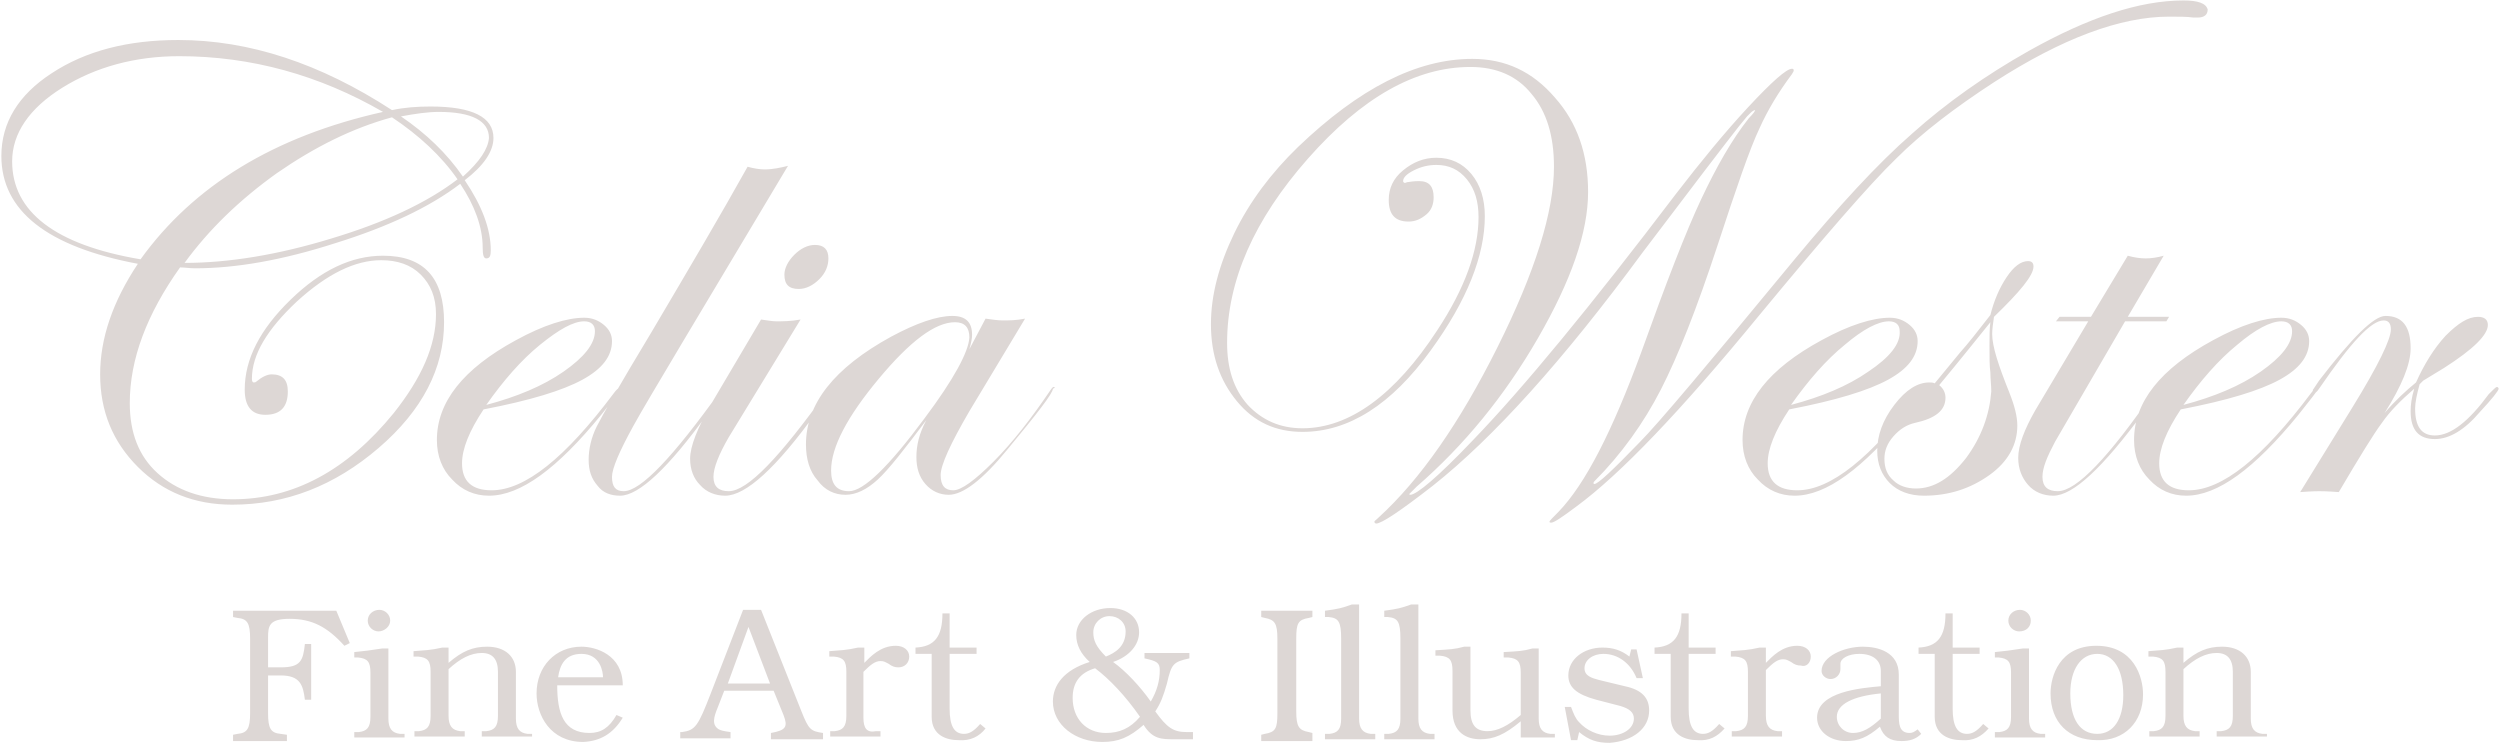 <svg width="935" height="278" viewBox="0 0 935 278" fill="none" xmlns="http://www.w3.org/2000/svg">
<path d="M933.817 144.715C933.482 144.715 932.474 145.723 930.795 147.404C923.406 157.488 916.689 162.866 910.644 162.866C905.607 162.866 903.256 159.505 903.256 152.782C903.256 150.429 903.927 147.404 904.935 143.706L906.278 142.362C909.637 140.345 912.323 138.664 914.003 137.656C925.086 130.596 930.459 125.218 930.459 121.521C930.459 119.504 929.116 118.495 926.765 118.495C923.07 118.495 919.376 120.848 914.674 125.554C910.308 130.26 906.614 136.311 903.592 143.034C899.897 146.059 895.867 149.757 891.837 154.463C898.218 144.378 901.576 136.311 901.576 130.26C901.576 122.193 898.554 118.159 892.173 118.159C887.807 118.159 879.747 126.227 867.321 142.362L865.306 145.387C864.97 145.723 864.97 146.059 864.97 146.395C864.97 146.731 864.97 147.068 865.306 147.068C865.977 147.068 866.649 146.395 867.321 145.387C879.075 128.243 886.799 119.84 891.501 119.84C893.18 119.84 894.188 120.848 894.188 123.201C894.188 126.899 889.486 136.647 879.747 152.446L860.268 184.043C864.634 183.707 867.321 183.707 867.321 183.707C867.992 183.707 870.343 183.707 874.709 184.043C882.433 170.934 887.807 162.194 890.83 158.16C893.852 153.79 897.882 149.757 902.92 145.387C901.912 148.748 901.576 151.437 901.576 153.79C901.576 160.849 904.599 164.211 910.644 164.211C916.018 164.211 921.727 160.849 927.436 154.127C932.138 149.084 934.489 146.059 934.489 145.387C934.489 145.051 934.153 144.715 933.817 144.715ZM845.491 139C837.767 144.378 828.027 148.412 816.608 151.437C822.989 142.362 829.706 134.63 836.759 128.916C843.476 123.201 849.185 120.176 853.215 120.176C855.902 120.176 857.245 121.521 857.245 123.874C857.245 128.58 853.215 133.622 845.491 139ZM866.649 145.051C865.977 145.051 865.306 145.723 864.298 147.068C846.163 171.27 831.05 183.371 818.624 183.371C811.235 183.371 807.541 180.01 807.541 173.287C807.541 167.909 810.227 161.186 815.601 153.118C833.065 149.757 845.155 146.059 852.544 142.025C859.932 137.992 863.626 133.286 863.626 127.571C863.626 125.218 862.619 123.201 860.604 121.521C858.589 119.84 856.238 118.831 853.215 118.831C846.834 118.831 838.102 121.521 827.691 127.235C807.877 137.992 798.137 150.429 798.137 164.547C798.137 170.598 800.152 175.64 803.846 179.337C807.541 183.371 812.242 185.388 817.616 185.388C829.37 185.388 843.14 175.304 859.596 155.135L864.634 148.748C865.977 147.068 866.649 146.059 866.649 145.723C867.321 145.387 866.985 145.051 866.649 145.051ZM795.786 118.495L809.22 95.637C806.869 96.31 804.518 96.646 802.503 96.646C800.488 96.646 798.137 96.31 795.786 95.637L782.017 118.495H770.262L768.919 120.176H781.009L761.194 153.454C757.164 160.513 754.813 166.564 754.813 171.27C754.813 175.304 756.157 178.665 758.508 181.354C760.859 184.043 764.217 185.388 767.911 185.388C775.3 185.388 786.383 174.968 801.496 154.463L806.533 147.404C807.205 146.395 807.541 145.723 807.877 145.387C807.877 145.051 807.541 144.715 807.205 144.715C806.869 144.715 806.197 145.051 805.862 146.059C788.734 170.934 776.643 183.707 769.591 183.707C765.896 183.707 763.881 182.027 763.881 178.329C763.881 174.968 765.56 170.934 768.583 165.219L794.779 120.176H810.227L811.235 118.495H795.786ZM735.335 171.27C729.289 179.001 723.244 182.699 716.527 182.699C713.169 182.699 710.146 181.69 708.131 179.674C705.781 177.657 704.773 174.968 704.773 171.606C704.773 168.581 705.781 165.892 708.131 163.202C710.482 160.513 713.169 158.833 716.192 158.16C723.916 156.48 727.61 153.454 727.61 148.748C727.61 147.068 726.939 145.387 725.259 144.042C733.655 133.958 740.036 125.89 744.402 120.512C744.067 122.865 744.066 125.89 744.066 129.252C744.066 133.622 744.067 136.983 744.402 139.336C744.402 141.689 744.738 144.042 744.738 146.395C744.067 155.135 741.044 163.539 735.335 171.27ZM758.508 97.654C755.821 97.654 753.134 99.671 750.448 103.705C747.761 107.739 745.746 112.445 744.402 117.823C739.701 123.874 736.006 128.58 732.984 131.941L723.58 143.37C722.908 143.034 722.237 143.034 721.565 143.034C717.199 143.034 712.833 145.723 708.467 151.437C704.101 157.152 702.086 162.866 702.086 168.581C702.086 173.623 703.765 177.657 706.788 180.682C709.811 183.707 714.177 185.388 719.55 185.388C728.954 185.388 737.014 182.699 744.066 177.657C751.119 172.615 754.478 166.228 754.478 159.169C754.478 155.807 753.47 151.774 751.455 146.731C747.425 136.647 745.074 129.588 745.074 124.882C745.074 123.201 745.41 120.848 745.746 118.495C755.485 109.083 760.523 103.033 760.523 99.671C760.523 98.327 759.851 97.654 758.508 97.654ZM698.728 139C691.003 144.378 681.264 148.412 669.845 151.437C676.226 142.362 682.943 134.63 689.996 128.916C696.713 123.201 702.422 120.176 706.452 120.176C709.139 120.176 710.482 121.521 710.482 123.874C710.818 128.58 706.788 133.622 698.728 139ZM720.222 145.051C719.55 145.051 718.878 145.723 717.871 147.068C699.735 171.27 684.622 183.371 672.196 183.371C664.808 183.371 661.113 180.01 661.113 173.287C661.113 167.909 663.8 161.186 669.174 153.118C686.638 149.757 698.728 146.059 706.116 142.025C713.505 137.992 717.199 133.286 717.199 127.571C717.199 125.218 716.192 123.201 714.177 121.521C712.161 119.84 709.811 118.831 706.788 118.831C700.407 118.831 691.675 121.521 681.264 127.235C661.449 137.992 651.71 150.429 651.71 164.547C651.71 170.598 653.725 175.64 657.419 179.337C661.114 183.371 665.815 185.388 671.189 185.388C682.943 185.388 696.713 175.304 713.169 155.135L718.207 148.748C719.55 147.068 720.222 146.059 720.222 145.723C720.558 145.387 720.558 145.051 720.222 145.051ZM816.608 0.172C800.152 0.172 781.009 6.559 758.844 18.997C742.723 28.072 727.946 38.493 715.184 49.922C702.086 61.351 687.645 77.15 671.189 96.982C639.284 135.639 620.141 158.496 613.088 165.556C603.013 175.976 597.639 181.018 596.296 181.018C595.96 181.018 595.96 180.682 595.96 180.682C595.96 180.346 596.296 180.01 596.296 180.01C606.371 169.925 614.767 158.16 621.148 145.723C627.529 133.286 634.582 115.47 642.306 91.94C649.359 70.427 654.397 55.636 658.091 47.905C661.113 41.182 665.144 34.459 670.181 27.736C670.517 27.064 670.853 26.728 670.853 26.392C670.853 25.719 670.517 25.719 670.181 25.719C668.166 25.719 662.793 30.425 653.725 40.174C644.993 49.586 635.925 60.678 626.858 72.444C594.953 114.462 569.764 145.051 550.957 164.547C537.859 178.329 529.799 185.052 527.448 185.052C527.112 185.052 527.112 185.052 527.112 184.716C527.112 184.716 528.12 183.707 529.799 182.027C547.599 166.564 562.712 148.076 575.138 126.563C587.564 105.049 593.945 86.898 593.945 71.771C593.945 57.653 589.915 45.888 581.519 36.476C573.123 26.728 563.048 22.022 550.621 22.022C529.799 22.022 508.305 33.114 485.468 54.964C475.393 64.712 467.332 75.469 461.623 87.234C455.914 98.999 452.891 110.428 452.891 121.184C452.891 132.949 456.25 142.362 462.631 150.093C469.012 157.824 477.072 161.522 487.147 161.522C504.275 161.522 520.396 151.437 535.173 130.933C548.606 112.445 555.323 95.637 555.323 80.847C555.323 74.46 553.644 69.082 550.286 65.048C546.927 61.014 542.561 58.998 537.188 58.998C532.486 58.998 528.456 60.678 524.762 63.704C521.067 66.729 519.388 70.427 519.388 74.796C519.388 80.175 521.739 82.864 526.777 82.864C529.463 82.864 531.478 81.856 533.493 80.175C535.508 78.494 536.18 76.141 536.18 73.788C536.18 69.754 534.501 67.737 530.807 67.737C530.135 67.737 528.792 67.737 526.777 68.074C526.105 68.074 525.769 68.41 525.433 68.41C525.097 68.41 524.762 68.074 524.762 67.737C524.762 66.393 526.105 65.048 528.792 63.704C531.478 62.359 534.165 61.687 537.188 61.687C541.889 61.687 545.584 63.367 548.606 67.065C551.629 70.763 552.972 75.469 552.972 81.183C552.972 93.621 547.935 107.739 537.523 123.537C521.739 147.74 504.611 160.177 487.147 160.177C478.751 160.177 472.034 157.152 466.661 151.437C461.287 145.387 458.936 137.656 458.936 128.243C458.936 105.049 469.012 82.192 489.162 59.334C509.313 36.476 529.463 25.047 549.95 25.047C559.689 25.047 567.413 28.409 572.787 35.131C578.496 41.854 581.183 50.93 581.183 62.359C581.183 79.166 574.13 101.688 560.025 129.924C545.92 158.16 531.143 179.337 515.694 193.456C514.686 194.464 514.015 194.8 514.015 195.136C514.015 195.472 514.35 195.809 514.686 195.809C516.701 195.809 523.754 191.102 535.844 181.69C558.346 163.875 584.541 134.966 614.431 94.293C633.239 69.418 645.329 53.619 650.367 47.233L653.389 43.535L654.732 42.19C655.404 41.518 656.076 41.182 656.412 41.182C656.412 41.518 655.74 42.527 654.061 44.207C647.68 52.275 641.97 62.359 636.261 74.46C630.552 86.561 623.163 105.722 613.76 131.941C603.013 161.186 592.938 181.018 582.862 191.439C580.511 193.792 579.504 194.8 579.504 195.136C579.504 195.472 579.84 195.472 580.176 195.472C581.183 195.472 584.206 193.456 589.579 189.422C606.035 177.321 628.537 153.79 657.755 118.159C681.936 88.915 699.064 69.082 709.139 59.334C718.878 49.586 731.305 40.174 745.746 30.762C771.27 14.29 793.099 6.223 811.235 6.223C814.929 6.223 817.952 6.223 820.303 6.559H821.982C824.333 6.559 825.676 5.551 825.676 3.534C825.005 1.181 821.982 0.172 816.608 0.172ZM345.758 156.48C332.324 174.631 322.92 183.707 317.547 183.707C312.845 183.707 310.83 181.018 310.83 175.976C310.83 167.236 316.875 155.807 328.63 141.689C340.384 127.571 349.788 120.512 357.176 120.512C360.87 120.512 362.55 122.529 362.55 126.227C362.214 131.605 356.84 141.689 345.758 156.48ZM394.119 144.715C393.783 144.715 393.447 145.051 392.776 146.059C385.723 156.48 378.67 165.555 371.617 172.615C364.565 179.674 359.527 183.371 356.505 183.371C353.482 183.371 351.803 181.69 351.803 177.657C351.803 173.959 355.497 165.892 362.55 153.79L383.372 119.168C380.013 119.84 377.327 119.84 374.976 119.84C373.297 119.84 370.946 119.504 368.595 119.168L362.55 130.596C363.221 128.243 363.557 126.563 363.557 125.218C363.557 120.512 361.206 118.159 356.169 118.159C350.459 118.159 342.735 120.848 333.331 125.89C311.837 137.656 301.426 151.101 301.426 166.228C301.426 171.606 302.77 176.312 305.792 179.674C308.479 183.371 312.173 185.052 316.203 185.052C320.234 185.052 324.264 183.035 328.294 179.337C332.324 175.64 338.369 167.909 346.429 157.152C343.743 162.194 342.735 166.564 342.735 170.934C342.735 174.968 343.743 178.329 346.093 181.018C348.444 183.707 351.467 185.052 354.825 185.052C360.199 185.052 367.587 179.337 376.655 168.245C388.074 154.463 393.783 147.068 393.783 145.387C394.791 145.051 394.455 144.715 394.119 144.715ZM310.83 144.715C310.494 144.715 310.158 145.051 309.487 146.059C291.687 170.934 279.597 183.707 272.544 183.707C268.85 183.707 266.835 182.027 266.835 178.329C266.835 174.968 268.85 169.925 272.544 163.539L299.411 119.504C295.717 120.176 292.695 120.176 290.344 120.176C289 120.176 286.985 119.84 284.634 119.504L266.163 150.765C260.789 160.177 258.103 166.9 258.103 171.606C258.103 175.64 259.446 179.001 261.797 181.354C264.148 184.043 267.506 185.388 271.201 185.388C278.925 185.388 290.344 174.968 305.121 154.463L310.158 147.404C310.83 146.395 311.166 145.723 311.502 145.387C311.502 145.051 311.166 144.715 310.83 144.715ZM304.785 91.604C302.098 91.604 299.411 92.948 297.06 95.301C294.71 97.654 293.366 100.343 293.366 102.696C293.366 106.394 295.045 108.075 298.74 108.075C301.426 108.075 304.113 106.73 306.464 104.377C308.815 102.024 309.822 99.335 309.822 96.646C309.822 93.284 308.143 91.604 304.785 91.604ZM285.978 63.367C284.298 63.367 281.948 63.031 279.597 62.359C269.857 79.839 257.767 100.343 243.662 124.21C231.907 143.706 225.19 155.471 223.175 159.505C221.16 163.539 220.153 167.909 220.153 171.942C220.153 175.976 221.16 179.001 223.511 181.69C225.526 184.38 228.549 185.388 231.907 185.388C238.96 185.388 250.043 174.968 264.82 154.463L269.857 147.404C270.529 146.731 271.201 146.059 271.201 145.387C271.201 145.051 271.201 144.715 270.865 144.715C270.193 144.715 269.857 145.051 269.521 146.059C251.722 170.934 239.631 183.707 233.25 183.707C230.228 183.707 228.884 182.027 228.884 178.329C228.884 175.304 231.571 168.917 236.945 159.169C242.318 149.421 261.797 117.151 294.71 62.023C292.023 62.695 289 63.367 285.978 63.367ZM210.749 139C203.025 144.378 193.285 148.412 181.867 151.437C188.248 142.362 194.964 134.63 202.017 128.916C209.07 123.201 214.443 120.176 218.473 120.176C221.16 120.176 222.503 121.521 222.503 123.874C222.503 128.58 218.473 133.622 210.749 139ZM231.907 145.051C231.235 145.051 230.564 145.723 229.556 147.068C211.421 171.27 196.308 183.371 183.882 183.371C176.493 183.371 172.799 180.01 172.799 173.287C172.799 167.909 175.486 161.186 180.859 153.118C198.323 149.757 210.413 146.059 217.802 142.025C225.19 137.992 228.884 133.286 228.884 127.571C228.884 125.218 227.877 123.201 225.862 121.521C223.847 119.84 221.496 118.831 218.473 118.831C212.092 118.831 203.36 121.521 192.949 127.235C173.135 137.992 163.395 150.429 163.395 164.547C163.395 170.598 165.41 175.64 169.105 179.337C172.799 183.371 177.501 185.388 182.874 185.388C194.629 185.388 208.398 175.304 224.854 155.135L229.892 148.748C231.235 147.068 231.907 146.059 231.907 145.723C232.579 145.387 232.243 145.051 231.907 145.051ZM52.567 96.982C20.662 91.604 4.542 79.166 4.542 60.342C4.542 49.922 10.923 40.51 23.349 32.778C35.775 25.047 50.552 21.013 67.008 21.013C93.876 21.013 119.4 28.072 143.245 41.854C102.608 50.93 72.382 69.418 52.567 96.982ZM123.766 89.251C103.951 95.301 85.48 98.327 69.023 98.327C78.091 85.889 89.51 74.796 103.615 64.712C117.721 54.964 131.826 47.905 146.603 43.871C156.678 50.594 165.074 58.325 171.12 67.065C159.701 75.805 143.916 83.2 123.766 89.251ZM173.135 66.057C167.089 57.317 159.365 49.922 149.962 43.535C155.335 42.527 160.037 41.854 164.067 41.854C176.493 41.854 182.874 45.216 182.874 51.602C182.538 55.636 179.516 60.342 173.135 66.057ZM161.044 39.837C156.007 39.837 151.305 40.174 146.603 41.182C119.736 23.703 93.204 14.963 66.673 14.963C47.865 14.963 32.081 18.997 19.319 27.4C6.893 35.468 0.512 45.888 0.512 58.325C0.512 78.83 17.64 92.276 51.56 98.663C42.156 112.781 37.454 126.563 37.454 140.009C37.454 153.79 42.156 165.219 51.56 174.631C60.963 184.043 72.718 188.749 86.823 188.749C106.974 188.749 125.109 181.69 141.565 167.572C158.022 153.454 166.082 137.656 166.082 120.512C166.082 104.041 158.693 95.637 143.245 95.637C131.49 95.637 120.072 101.016 108.653 112.109C97.234 123.201 91.525 134.294 91.525 145.723C91.525 152.11 94.212 155.135 99.249 155.135C104.959 155.135 107.645 152.11 107.645 146.395C107.645 142.025 105.63 140.009 101.6 140.009C99.921 140.009 97.906 141.017 95.891 142.698C95.555 143.034 95.219 143.034 94.883 143.034C94.548 143.034 94.212 142.698 94.212 141.689C94.212 132.613 99.921 123.201 111.004 112.781C122.422 102.36 132.834 97.318 142.573 97.318C148.618 97.318 153.656 98.999 157.35 102.696C161.044 106.394 163.059 111.1 163.059 117.487C163.059 129.252 157.686 141.353 147.275 154.463C129.811 175.976 109.66 186.733 87.159 186.733C75.404 186.733 66.001 183.371 58.948 176.984C51.896 170.598 48.537 161.858 48.537 150.765C48.537 134.294 54.918 117.487 67.344 100.007C69.023 100.007 70.703 100.343 73.054 100.343C88.167 100.343 105.63 97.318 125.445 90.931C144.924 84.881 160.708 77.486 172.127 68.746C177.501 76.813 180.523 84.881 180.523 92.612C180.523 95.301 180.859 96.646 181.867 96.646C183.21 96.646 183.546 95.637 183.546 93.621C183.546 85.553 180.187 76.813 173.806 67.401C180.859 62.023 184.553 56.645 184.553 51.602C184.553 43.871 176.829 39.837 161.044 39.837Z" fill="#DDD7D5"/>
<path d="M847.842 276.483V274.466H846.163C843.14 274.13 841.797 272.449 841.797 268.752V251.272C841.797 245.558 837.767 241.86 831.05 241.86C825.676 241.86 821.646 243.541 816.609 247.911V242.196H814.258C809.892 243.205 807.541 243.205 803.511 243.541V245.558H805.19C808.884 245.894 809.892 247.239 809.892 251.272V267.743C809.892 271.777 808.548 273.122 805.526 273.458H803.847V275.475H822.654V273.458H820.975C817.952 273.122 816.609 271.441 816.609 267.743V250.264C820.975 246.23 825.005 244.213 829.035 244.213C833.065 244.213 835.08 246.566 835.08 251.272V267.743C835.08 271.777 833.737 273.122 830.714 273.458H829.035V275.475H847.842V276.483ZM794.107 260.012C794.107 269.088 790.413 274.466 784.368 274.466C777.987 274.466 774.292 269.088 774.292 259.34C774.292 250.264 778.323 244.549 784.368 244.549C790.413 244.549 794.107 250.264 794.107 260.012ZM801.496 259.676C801.496 253.289 798.137 241.524 784.032 241.524C770.262 241.524 766.904 252.953 766.904 259.34C766.904 270.096 773.621 276.819 784.368 276.819C794.443 277.156 801.496 270.096 801.496 259.676ZM759.515 232.112C759.515 229.759 757.5 228.078 755.485 228.078C753.134 228.078 751.119 229.759 751.119 232.112C751.119 234.465 753.134 236.146 755.149 236.146C757.836 236.146 759.515 234.465 759.515 232.112ZM764.889 276.483V274.466H763.21C760.187 274.13 758.844 272.449 758.844 268.752V242.533H756.493C752.127 243.205 749.776 243.541 746.082 243.877V245.894H747.425C751.119 246.23 752.127 247.575 752.127 251.609V268.08C752.127 272.113 750.784 273.458 747.761 273.794H746.082V275.811H764.889V276.483ZM743.731 272.449L741.716 270.769C739.365 273.458 737.686 274.466 735.671 274.466C731.976 274.466 730.297 271.441 730.297 265.054V244.549H740.372V242.196H730.297V229.423H727.61C727.61 238.163 724.588 241.86 717.535 242.196V244.549H723.58V268.08C723.58 275.139 729.29 276.819 733.656 276.819C738.021 277.156 741.044 275.475 743.731 272.449ZM703.43 268.752C699.4 272.449 696.377 274.13 693.019 274.13C689.66 274.13 686.973 271.441 686.973 268.08C686.973 263.374 693.019 260.348 703.43 259.34V268.752ZM718.543 274.466L717.199 272.786C715.856 273.794 715.184 274.13 714.177 274.13C710.147 274.13 710.147 270.433 710.147 267.071V252.281C710.147 243.877 702.422 241.86 696.713 241.86C689.66 241.86 681.264 245.558 681.264 250.936C681.264 252.617 682.943 253.962 684.623 253.962C686.638 253.962 688.317 252.281 688.317 250.264V248.247C688.317 246.23 691.339 244.549 695.37 244.549C700.407 244.549 703.43 246.902 703.43 250.936V256.651C696.041 257.323 679.585 258.668 679.585 268.416C679.585 273.458 684.287 277.156 690.332 277.156C695.034 277.156 698.392 275.811 703.094 271.777C704.437 275.475 706.788 277.156 711.154 277.156C714.177 277.156 716.528 276.483 718.543 274.466ZM677.234 245.558C677.234 243.205 675.219 241.524 672.196 241.524C666.487 241.524 662.793 245.558 660.442 247.911V242.196H658.091C653.725 243.205 651.374 243.205 647.344 243.541V245.558H649.023C652.718 245.894 653.725 247.239 653.725 251.272V267.743C653.725 271.777 652.382 273.122 649.359 273.458H647.68V275.475H666.487V273.458H664.808C661.785 273.122 660.442 271.441 660.442 267.743V250.6C663.129 247.911 664.808 246.566 666.823 246.566C668.166 246.566 668.502 246.902 669.846 247.575C671.189 248.583 672.196 248.919 673.54 248.919C675.555 249.592 677.234 247.911 677.234 245.558ZM644.993 272.449L642.978 270.769C640.627 273.458 638.948 274.466 636.933 274.466C633.239 274.466 631.559 271.441 631.559 265.054V244.549H641.635V242.196H631.559V229.423H628.873C628.873 238.163 625.85 241.86 618.797 242.196V244.549H624.843V268.08C624.843 275.139 630.552 276.819 634.918 276.819C639.284 277.156 642.306 275.475 644.993 272.449ZM616.782 265.727C616.782 261.021 614.096 257.995 607.715 256.651L597.975 254.298C595.624 253.625 592.602 252.953 592.602 249.928C592.602 246.903 595.624 244.549 599.654 244.549C605.028 244.549 609.73 247.911 612.081 253.625H614.432L612.081 242.869H610.066L609.394 245.558C606.371 243.205 603.349 242.196 599.319 242.196C592.266 242.196 586.557 246.566 586.557 252.617C586.557 256.987 589.579 259.676 596.968 261.693L606.036 264.046C609.394 265.054 611.073 266.399 611.073 268.752C611.073 272.449 607.043 275.139 602.005 275.139C597.639 275.139 593.273 273.122 590.587 270.096C589.243 268.752 588.572 267.071 587.564 264.382H585.213L587.564 276.819H589.915L590.587 273.794C594.281 276.819 597.304 277.828 602.005 277.828C610.737 277.156 616.782 272.449 616.782 265.727ZM581.519 276.483V274.466H579.84C576.817 274.13 575.474 272.449 575.474 268.752V242.533H573.123C569.429 243.541 568.085 243.541 562.376 243.877V245.894H564.055C567.749 246.23 568.757 247.575 568.757 251.609V267.407C564.055 271.441 560.025 273.458 556.331 273.458C551.965 273.458 549.95 271.105 549.95 265.727V241.86H547.599C543.905 242.869 542.225 242.869 536.852 243.205V245.222H538.531C542.225 245.558 543.233 246.902 543.233 250.936V265.727C543.233 274.13 548.606 276.483 553.644 276.483C558.682 276.483 562.712 274.802 568.757 269.76V275.811H581.519V276.483ZM536.516 276.483V274.466H534.837C531.814 274.13 530.471 272.449 530.471 268.752V226.062H527.784C524.09 227.406 522.747 227.742 517.709 228.415V230.768H519.052C522.747 231.104 523.754 232.448 523.754 238.835V268.752C523.754 272.786 522.411 274.13 519.388 274.466H517.709V276.483H536.516ZM514.351 276.483V274.466H512.671C509.649 274.13 508.305 272.449 508.305 268.752V226.062H505.619C501.924 227.406 500.581 227.742 495.543 228.415V230.768H496.887C500.581 231.104 501.589 232.448 501.589 238.835V268.752C501.589 272.786 500.245 274.13 497.223 274.466H495.543V276.483H514.351ZM490.842 276.483V274.13L489.498 273.794C485.804 273.122 484.796 271.777 484.796 266.063V238.835C484.796 233.121 485.468 231.776 489.498 231.104L490.842 230.768V228.415H471.699V230.768L473.042 231.104C476.736 231.776 477.744 233.121 477.744 238.835V266.735C477.744 272.45 477.072 273.794 473.042 274.466L471.699 274.802V277.156H490.842V276.483ZM426.36 268.08C422.666 272.449 418.635 274.13 413.598 274.13C406.209 274.13 401.172 268.752 401.172 261.021C401.172 255.306 403.858 251.609 409.568 249.928C414.941 253.962 420.986 260.348 426.36 268.08ZM420.986 236.146C420.986 241.86 416.956 244.213 413.598 245.558C409.904 241.86 408.896 239.507 408.896 236.482C408.896 233.121 411.583 230.431 414.941 230.431C418.3 230.431 420.986 232.784 420.986 236.146ZM446.175 276.483V273.794C445.167 273.794 444.495 273.794 443.824 273.794C438.786 273.794 436.435 272.113 432.069 266.063C434.084 263.037 435.092 260.348 436.435 255.642C438.114 248.247 438.786 247.575 444.831 246.23V244.213H428.039V246.23C432.741 247.239 433.748 247.911 433.748 250.6C433.748 254.634 432.741 258.331 430.39 262.365C426.36 256.651 420.986 250.936 416.285 247.575C422.33 245.558 426.024 241.188 426.024 236.482C426.024 231.104 421.658 227.406 415.277 227.406C408.224 227.406 402.515 231.776 402.515 237.49C402.515 241.188 404.194 244.549 407.553 247.575C397.813 250.6 393.783 256.315 393.783 262.365C393.783 271.105 402.179 277.492 412.255 277.492C418.3 277.492 422.33 275.811 427.703 271.105C431.062 276.483 434.42 276.483 439.122 276.483H446.175ZM368.595 272.449L366.58 270.769C364.229 273.458 362.55 274.466 360.535 274.466C356.841 274.466 355.161 271.441 355.161 265.054V244.549H365.237V242.196H355.161V229.423H352.475C352.475 238.163 349.452 241.86 342.399 242.196V244.549H348.444V268.08C348.444 275.139 354.154 276.819 358.52 276.819C362.886 277.156 366.244 275.475 368.595 272.449ZM340.048 245.558C340.048 243.205 338.033 241.524 335.011 241.524C329.301 241.524 325.607 245.558 323.256 247.911V242.196H320.905C316.539 243.205 314.189 243.205 310.158 243.541V245.558H311.838C315.532 245.894 316.539 247.239 316.539 251.272V267.743C316.539 271.777 315.196 273.122 312.174 273.458H310.494V275.475H329.301V273.458H327.622C324.264 274.13 322.92 272.45 322.92 268.416V251.272C325.607 248.583 327.286 247.239 329.301 247.239C330.645 247.239 330.981 247.575 332.324 248.247C333.667 249.256 334.675 249.592 336.018 249.592C338.369 249.592 340.048 247.911 340.048 245.558ZM287.993 255.642H272.208L279.933 234.465L287.993 255.642ZM307.808 276.483V274.13C303.106 273.458 302.434 272.786 299.747 266.063L284.634 228.078H277.918L265.827 259.34C261.125 271.441 260.118 273.122 255.08 273.794H254.409V276.147H273.216V273.794C270.529 273.458 269.522 273.122 268.85 272.786C266.163 271.105 266.835 268.416 268.514 264.382L270.865 258.331H289.336L293.03 267.407C294.71 271.777 294.038 273.122 288.329 274.13V276.483H307.808ZM225.526 253.289H208.734C209.406 248.583 211.421 244.549 217.466 244.549C224.519 244.549 225.526 251.272 225.526 253.289ZM232.915 268.416L230.564 267.407C227.877 272.113 224.855 274.13 220.489 274.13C210.749 274.13 208.398 266.735 208.398 256.315H232.915C232.915 244.886 222.839 241.86 217.466 241.86C207.727 241.86 200.674 249.256 200.674 259.34C200.674 267.407 205.712 277.492 218.138 277.492C224.519 277.156 229.22 274.466 232.915 268.416ZM198.995 276.483V274.466H197.315C194.293 274.13 192.949 272.449 192.949 268.752V251.272C192.949 245.558 188.919 241.86 182.203 241.86C176.829 241.86 172.799 243.541 167.761 247.911V242.196H165.41C161.044 243.205 158.694 243.205 154.663 243.541V245.558H156.343C160.037 245.894 161.044 247.239 161.044 251.272V267.743C161.044 271.777 159.701 273.122 156.679 273.458H154.999V275.475H173.806V273.458H172.127C169.105 273.122 167.761 271.441 167.761 267.743V250.264C172.127 246.23 176.157 244.213 180.187 244.213C184.218 244.213 186.233 246.566 186.233 251.272V267.743C186.233 271.777 184.889 273.122 181.867 273.458H180.187V275.475H198.995V276.483ZM145.932 232.112C145.932 229.759 143.917 228.078 141.901 228.078C139.551 228.078 137.536 229.759 137.536 232.112C137.536 234.465 139.551 236.146 141.566 236.146C143.581 236.146 145.932 234.465 145.932 232.112ZM151.305 276.483V274.466H149.626C146.603 274.13 145.26 272.449 145.26 268.752V242.533H142.909C138.543 243.205 136.192 243.541 132.498 243.877V245.894H133.841C137.536 246.23 138.543 247.575 138.543 251.609V268.08C138.543 272.113 137.2 273.458 134.177 273.794H132.498V275.811H151.305V276.483ZM130.819 240.516L125.781 228.415H87.159V230.768L88.838 231.104C92.533 231.44 93.54 233.121 93.54 238.835V266.735C93.54 272.45 92.533 274.13 88.838 274.466L87.159 274.802V277.156H107.31V274.802L104.959 274.466C101.265 274.13 100.257 272.45 100.257 266.735V252.617H104.959C112.347 252.617 113.355 256.315 114.027 261.693H116.377V240.852H114.027C113.355 247.239 112.347 249.592 104.959 249.592H100.257V238.499C100.257 234.129 100.593 231.44 108.317 231.44C116.713 231.44 122.423 234.465 128.804 241.524L130.819 240.516Z" fill="#DDD7D5"/>
</svg>
